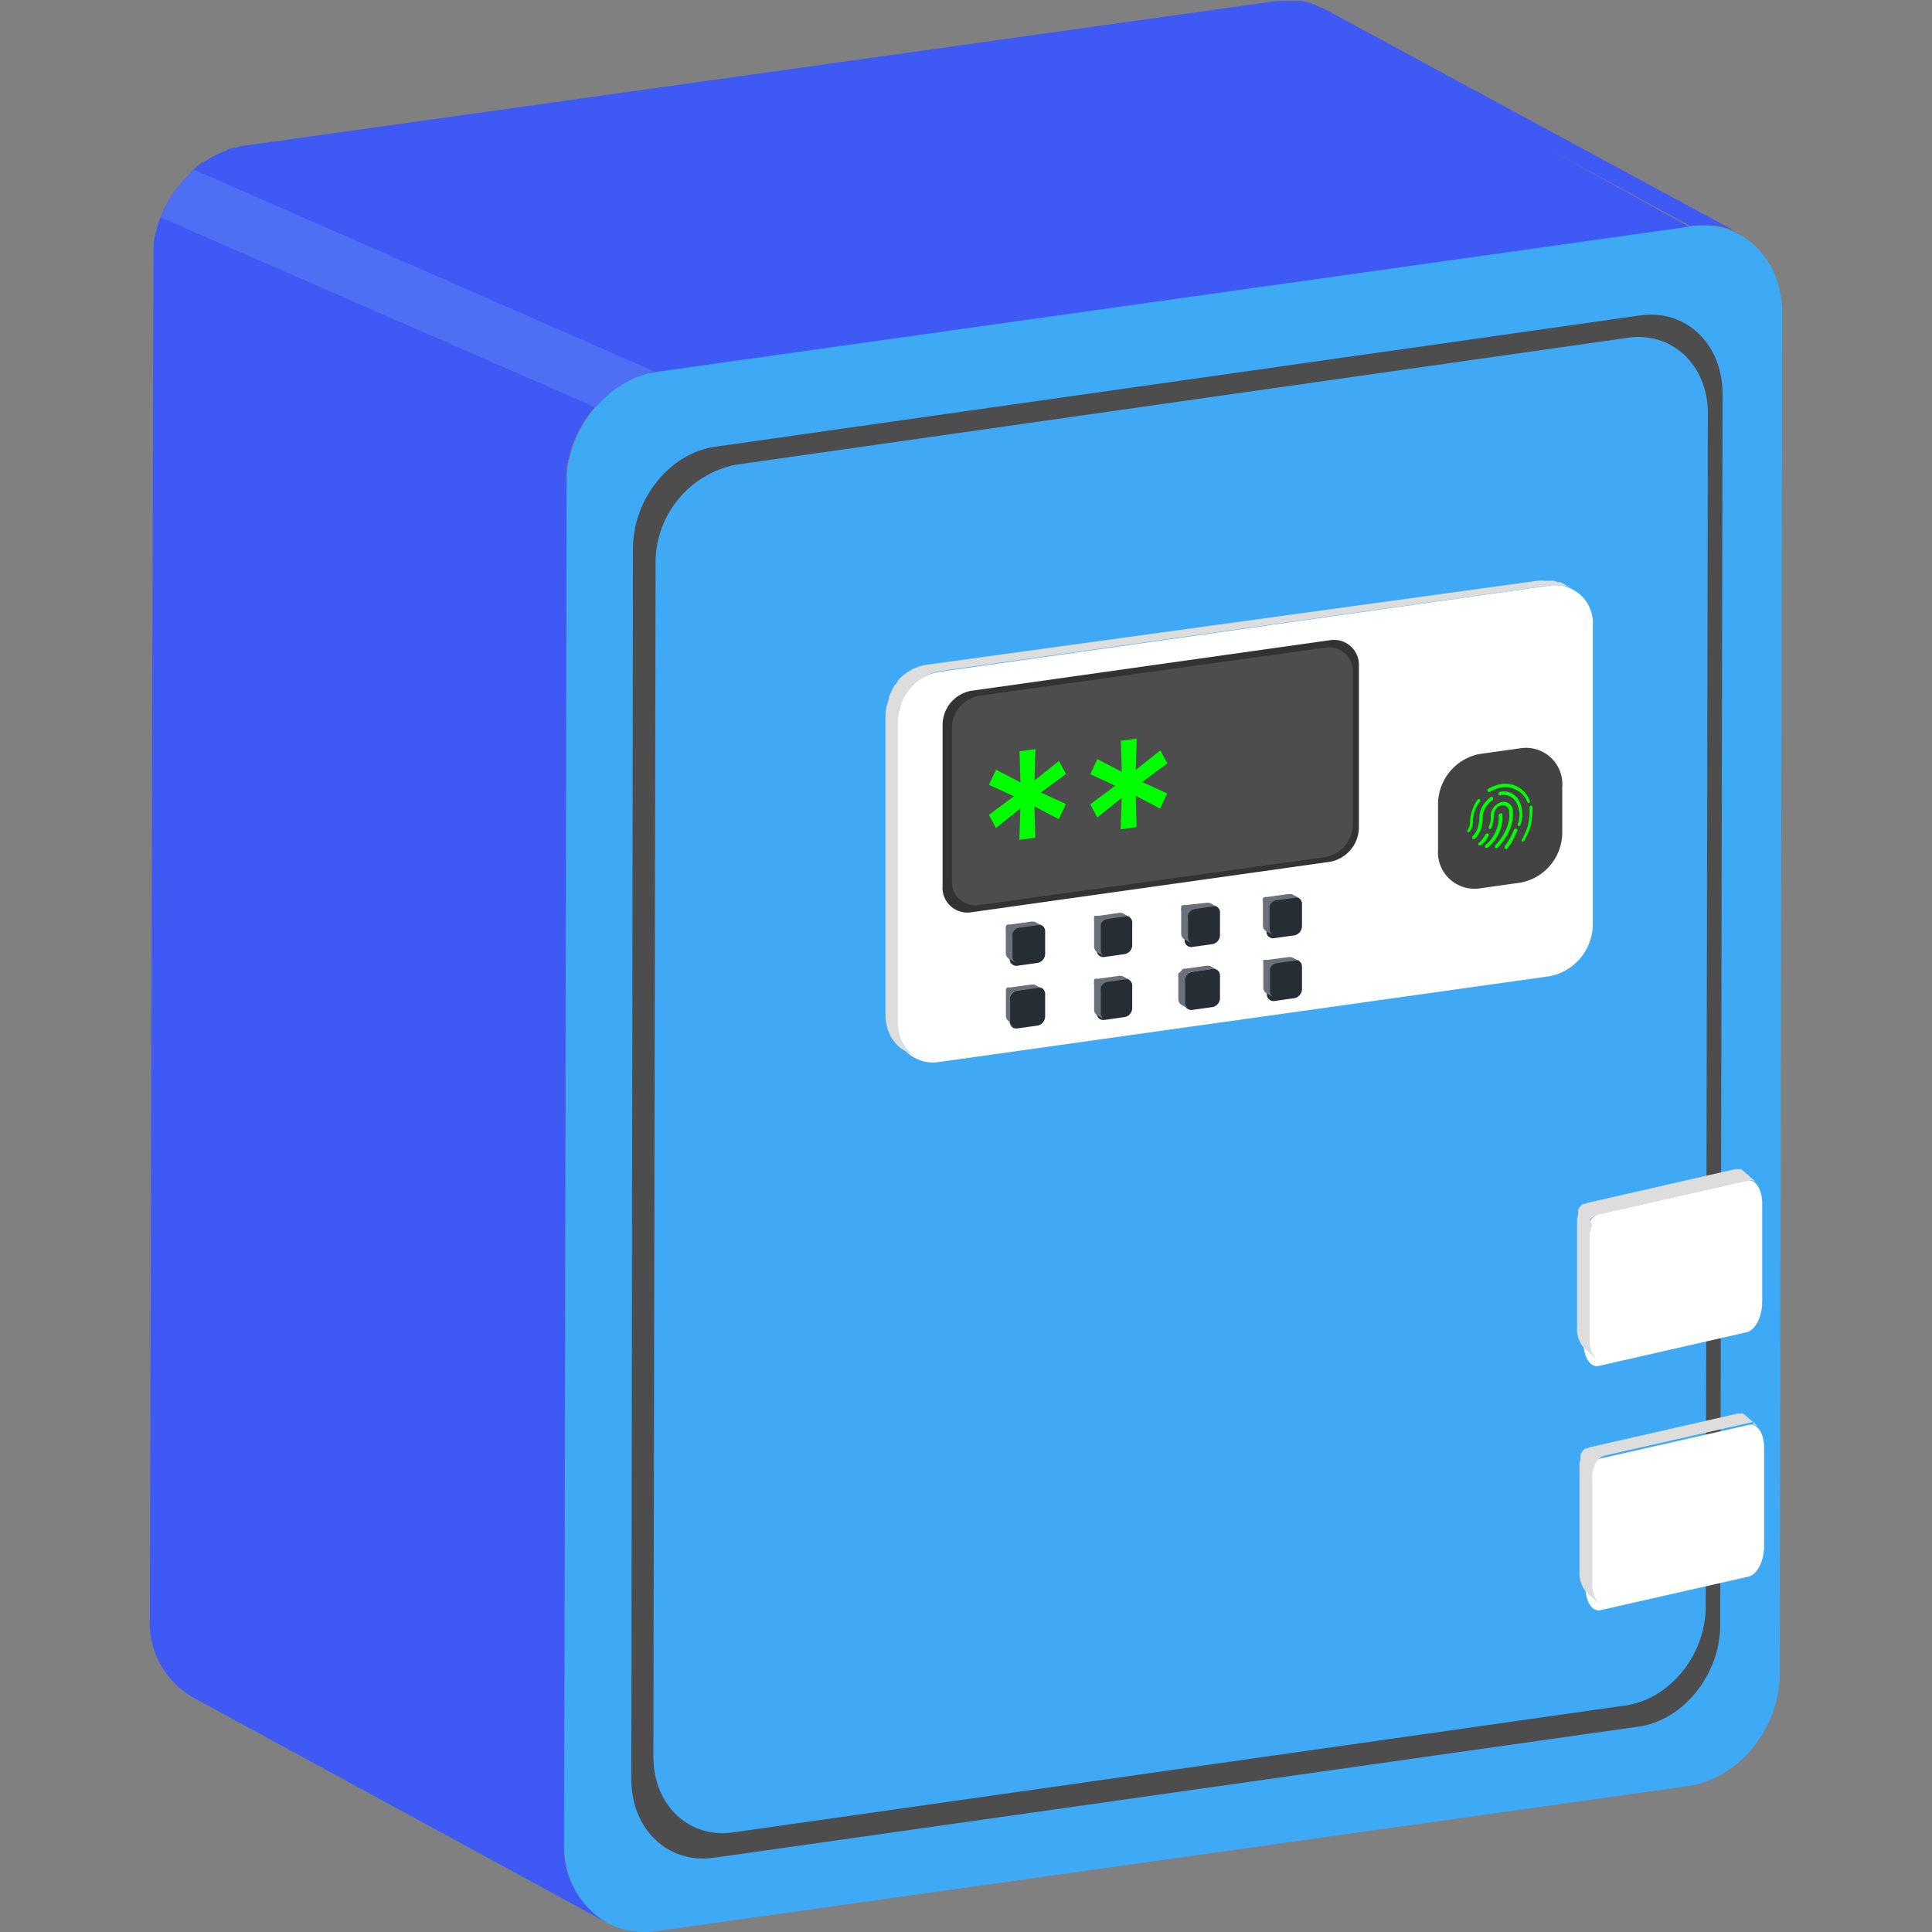 <?xml version="1.0" standalone="no"?><!DOCTYPE svg PUBLIC "-//W3C//DTD SVG 1.1//EN" "http://www.w3.org/Graphics/SVG/1.1/DTD/svg11.dtd"><svg class="icon" width="200px" height="200.00px" viewBox="0 0 1024 1024" version="1.1" xmlns="http://www.w3.org/2000/svg"><rect x="0" y="0" width="1024" height="1024" fill="#808080" stroke="none"/><path d="M895.838 119.849c27.037-3.779 48.841 16.789 48.768 45.934l-1.308 721.276c0 29.072-21.804 55.891-49.059 59.67l-546.408 76.823c-27.037 3.779-48.914-16.789-48.841-45.934l1.308-721.276c0-29.072 21.804-55.891 49.059-59.67z" fill="#3EA9F5" /><path d="M899.836 119.486h1.236a17.516 17.516 0 0 1 2.762 0H909.066a21.804 21.804 0 0 1 3.125 0.654h0.581l3.634 1.163 1.018 0.363 2.471 1.09 2.035 1.018L702.364 4.942l-1.454-0.799h-0.581c-0.799-0.436-1.672-0.727-2.471-1.09L697.204 2.398c-1.163 0-2.398-0.799-3.634-1.09h-0.436L689.936 0.509h-9.303a37.139 37.139 0 0 0-3.997 0L129.791 77.186c-1.526 0-2.98 0.581-4.506 0.945h-1.308l-3.271 1.018-1.163 0.799a39.829 39.829 0 0 0-4.07 1.672l-1.09 0.581-3.198 1.672-1.526 0.945-1.962 1.308h-0.436c-1.744 1.308-3.489 2.616-5.16 4.143h-0.363L101.228 91.577a39.538 39.538 0 0 0-3.489 3.489l-0.727 0.727-0.581 0.727c-1.163 1.381-2.326 2.835-3.416 4.288l-0.799 0.945c-1.308 1.89-2.471 3.779-3.561 5.742a2.544 2.544 0 0 1-0.363 0.581c0 0.654-0.581 1.308-0.945 1.962l-0.727 1.526a38.666 38.666 0 0 0-1.526 3.634L84.584 116.288l-0.872 2.762a17.879 17.879 0 0 0-0.654 2.108c0 1.018-0.509 2.108-0.727 3.198s0 1.308-0.509 1.962 0 2.471-0.509 3.707v7.05L79.424 858.133a45.716 45.716 0 0 0 22.676 41.428l219.566 119.486a45.788 45.788 0 0 1-22.676-41.428l1.308-721.276v-7.123c0-1.236 0-2.398 0.509-3.561s0-1.381 0.509-2.108 0.436-2.035 0.727-3.125 0.436-1.381 0.654-2.108 0.581-1.962 0.945-2.907l0.436-1.018c0.436-1.236 0.945-2.398 1.454-3.561s0.581-1.09 0.799-1.599l1.308-2.544a57.054 57.054 0 0 1 3.561-5.669 6.25 6.25 0 0 1 0.509-0.727c1.09-1.526 2.253-2.98 3.416-4.361l1.308-1.381c1.09-1.236 2.253-2.398 3.489-3.561l1.09-1.018a58.144 58.144 0 0 1 5.16-4.143l2.398-1.526 1.526-1.018 3.198-1.672 1.09-0.581a42.809 42.809 0 0 1 4.215-1.744l1.163-0.436 3.271-1.018h1.308a44.916 44.916 0 0 1 4.506-0.872l546.481-76.823-72.68-40.192 73.189 39.829a37.139 37.139 0 0 1 3.997-0.291z" fill="#3F59F5" /><path d="M869.383 167.164c24.275-3.416 43.608 15.19 43.608 41.573l-1.236 652.448c0 26.383-19.696 50.876-43.608 54.001l-489.936 69.482c-24.202 3.416-43.608-15.19-43.608-41.573L335.476 290.72c0-26.383 19.769-50.876 43.971-54.001z" fill="#4D4D4D" /><path d="M862.914 179.011c23.403-3.343 42.3 14.536 42.3 40.265l-1.163 632.316c0 25.511-19.042 48.986-42.445 52.33l-473.074 67.302c-23.403 3.343-42.3-14.536-42.227-40.265l1.163-632.316a52.984 52.984 0 0 1 42.445-52.33z" fill="#3FA9F5" /><path d="M101.955 90.559h-0.363L101.228 91.577a39.538 39.538 0 0 0-3.489 3.489l-0.727 0.727-0.581 0.727c-1.163 1.381-2.326 2.835-3.416 4.288l-0.799 0.945a52.62 52.62 0 0 0-3.489 5.742l-0.436 0.581c0 0.654-0.581 1.308-0.945 1.962l-0.727 1.526a38.666 38.666 0 0 0-1.526 3.634l230.614 100.734a11.193 11.193 0 0 1 1.236-1.381c1.09-1.236 2.253-2.398 3.489-3.561l1.09-1.018a58.144 58.144 0 0 1 5.16-4.143l2.398-1.526 1.526-1.018 3.198-1.672 1.09-0.581a42.809 42.809 0 0 1 4.215-1.744l1.163-0.436 3.271-1.018h1.308l2.835-0.581-244.932-107.348z" fill="#4E6EF4" /><path d="M925.928 625.702c4.433-1.018 8.067 4.506 8.067 12.283v52.039c0 7.849-3.634 15.045-8.14 16.062l-78.422 17.879c-4.506 1.018-8.14-4.506-8.14-12.356v-52.039c0-7.849 3.634-15.045 8.14-16.062z" fill="#FFFFFF" /><path d="M927.599 625.629h1.308a2.835 2.835 0 0 1 0.799 0.436h0.509l-6.687-5.887-0.799-0.509h-0.436a1.962 1.962 0 0 0-0.872 0h-1.744l-78.422 17.879-1.526 0.581H838.857l-0.436 0.436-0.581 0.509a9.085 9.085 0 0 0-0.654 0.872l-0.799 1.381V644.017a16.934 16.934 0 0 0-0.509 1.817 14.536 14.536 0 0 1 0 1.744 3.707 3.707 0 0 1 0 0.945V703.397a15.263 15.263 0 0 0 3.779 11.193l6.687 5.887a15.19 15.19 0 0 1-3.779-11.12v-49.786-3.779a15.772 15.772 0 0 1 0-1.817 17.879 17.879 0 0 1 0.654-2.108 1.381 1.381 0 0 0 0-0.509c0-0.581 0.509-1.163 0.727-1.672v-0.509L842.564 646.852c0-0.436 0.654-0.799 0.945-1.163l0.581-0.509 0.945-0.727h0.436a5.233 5.233 0 0 1 1.454-0.654l78.494-17.807a3.997 3.997 0 0 1 1.308 0z" fill="#DDDDDD" /><path d="M926.945 755.218c4.506-1.018 8.14 4.506 8.067 12.283v52.039c0 7.849-3.707 15.045-8.14 16.062l-78.494 17.807c-4.433 1.09-8.067-4.433-8.067-12.283v-52.039c0-7.849 3.634-15.045 8.067-16.062z" fill="#FFFFFF" /><path d="M928.69 755.145h1.308l0.799 0.436h0.509l-6.759-5.887-0.872-0.509a1.526 1.526 0 0 0-0.872 0h-1.672l-78.494 17.879-1.454 0.581h-0.945l-0.436 0.436-0.581 0.509a4.506 4.506 0 0 0-0.654 0.872l-0.872 1.381v0.436a2.253 2.253 0 0 1 0 0.727V773.533l-0.509 1.817a14.536 14.536 0 0 0 0 1.744 5.015 5.015 0 0 0 0 0.945 18.897 18.897 0 0 0 0 2.907v51.966a15.263 15.263 0 0 0 3.779 11.193l6.759 5.887a14.899 14.899 0 0 1-3.779-11.12v-52.039a19.478 19.478 0 0 1 0-2.907 3.634 3.634 0 0 1 0-0.872v-1.89c0-0.654 0 0 0 0a17.807 17.807 0 0 1 0.581-2.108v-0.509a11.629 11.629 0 0 1 0.727-1.672v-0.509a13.664 13.664 0 0 1 1.018-1.744 7.268 7.268 0 0 1 0.945-1.163l0.581-0.509 0.945-0.727 1.454-0.654 78.494-17.807a3.997 3.997 0 0 1 1.308 0z" fill="#DDDDDD" /><path d="M821.559 310.344a20.06 20.06 0 0 1 22.676 21.295v158.079a28.273 28.273 0 0 1-22.822 27.691l-324.298 45.57a20.06 20.06 0 0 1-22.676-21.368V383.605A28.054 28.054 0 0 1 497.479 356.132z" fill="#FFFFFF" /><path d="M826.429 310.271l2.398 0.363h1.163l2.326 0.872a11.847 11.847 0 0 1 1.381 0.654l-6.541-3.561h-1.381l-2.253-0.799h-4.797a21.804 21.804 0 0 0-3.707 0l-324.08 44.553a21.804 21.804 0 0 0-4.143 1.018l-1.09 0.436-1.381 0.509-1.236 0.727-1.672 0.945a2.98 2.98 0 0 0-0.799 0.509l-1.89 1.454-0.654 0.509a24.275 24.275 0 0 0-2.326 2.398v0.509a3.489 3.489 0 0 0-0.654 0.799 15.19 15.19 0 0 0-1.018 1.236l-1.018 1.599s0 0.654-0.509 0.945v0.436a31.107 31.107 0 0 0-1.454 3.198v0.581c0 1.018-0.581 2.035-0.872 3.053a14.536 14.536 0 0 1-0.436 1.672 27.764 27.764 0 0 0-0.436 4.942V537.832a23.766 23.766 0 0 0 2.835 11.629 20.278 20.278 0 0 0 3.343 4.433 15.19 15.19 0 0 0 2.035 1.744 15.554 15.554 0 0 0 2.326 1.454l6.469 3.561a21.15 21.15 0 0 1-10.466-19.26V383.387a29.072 29.072 0 0 1 0.436-5.015c0-0.509 0-1.018 0.436-1.599s0.509-2.108 0.872-3.125 0 0 0-0.581a23.403 23.403 0 0 1 1.672-3.634 4.143 4.143 0 0 0 0.581-0.945c0.654-0.945 1.308-1.962 2.035-2.835a3.198 3.198 0 0 1 0.581-0.799 29.581 29.581 0 0 1 2.98-3.053l0.654-0.581c0.872-0.654 1.744-1.308 2.689-1.89l1.599-0.945a21.223 21.223 0 0 1 2.616-1.236l1.163-0.436a16.426 16.426 0 0 1 4.143-1.018l324.08-45.57a15.844 15.844 0 0 1 3.707 0z" fill="#DDDDDD" /><path d="M705.271 339.27a13.228 13.228 0 0 1 14.972 14.027v85.181a18.679 18.679 0 0 1-15.045 18.243l-191.076 26.892a13.155 13.155 0 0 1-14.536-14.1V384.404a18.461 18.461 0 0 1 14.972-18.243z" fill="#333333" /><path d="M702.509 343.268a12.574 12.574 0 0 1 14.536 13.228v80.457a17.661 17.661 0 0 1-14.536 17.298L519.065 479.688a12.501 12.501 0 0 1-14.536-13.3V385.931a17.516 17.516 0 0 1 14.536-17.225z" fill="#4D4D4D" /><path d="M550.027 490.081a3.489 3.489 0 0 1 3.925 3.707v11.774a4.942 4.942 0 0 1-3.997 4.797l-10.829 1.526a3.561 3.561 0 0 1-3.997-3.707v-11.701a4.942 4.942 0 0 1 3.997-4.87z" fill="#272D35" /><path d="M551.844 490.445l-3.561-1.962h-0.654a3.416 3.416 0 0 0-1.236 0l-10.902 1.526H533.965l-0.509 0.436-0.363 0.581v0.581a6.178 6.178 0 0 0 0 1.672v11.701a3.707 3.707 0 0 0 1.817 3.343l3.634 1.962a3.634 3.634 0 0 1-1.89-3.343v-10.466a4.652 4.652 0 0 1 0-1.744 9.303 9.303 0 0 1 0.799-1.454 7.777 7.777 0 0 1 1.163-1.018 4.942 4.942 0 0 1 1.454-0.509l10.902-1.526a3.416 3.416 0 0 1 1.236 0z" fill="#6B7179" /><path d="M596.179 485.43a3.561 3.561 0 0 1 3.925 3.707v11.774a4.942 4.942 0 0 1-3.997 4.797l-10.829 1.526a3.489 3.489 0 0 1-3.997-3.707v-11.701a5.015 5.015 0 0 1 3.997-4.87z" fill="#272D35" /><path d="M598.286 485.793l-3.561-1.89a1.163 1.163 0 0 0-0.654 0 3.925 3.925 0 0 0-1.308 0l-10.829 1.526a3.053 3.053 0 0 0-1.163 0 1.308 1.308 0 0 0-0.509 0h-0.363v0.509a2.18 2.18 0 0 1 0 0.581 4.288 4.288 0 0 0 0 1.672V501.492a3.707 3.707 0 0 0 1.817 3.343l3.561 1.962a3.707 3.707 0 0 1-1.817-3.343v-11.629a7.268 7.268 0 0 1 0-1.744 4.07 4.07 0 0 1 0.799-1.454 3.125 3.125 0 0 1 1.163-1.018 4.942 4.942 0 0 1 1.454-0.509l10.902-1.526a3.561 3.561 0 0 1 1.236 0z" fill="#6B7179" /><path d="M642.621 480.124a3.489 3.489 0 0 1 3.997 3.707v11.701a4.87 4.87 0 0 1-3.925 4.87l-10.902 1.526a3.489 3.489 0 0 1-3.925-3.707v-11.774a4.942 4.942 0 0 1 3.997-4.797z" fill="#272D35" /><path d="M644.729 480.487l-3.561-1.962h-0.654a3.416 3.416 0 0 0-1.236 0l-11.047 1.163h-1.236l-0.509 0.436h-0.436v1.163a4.288 4.288 0 0 0 0 1.672v11.701a3.707 3.707 0 0 0 1.89 3.343l3.561 1.962a3.852 3.852 0 0 1-1.817-3.343v-10.175a4.288 4.288 0 0 1 0-1.672 4.87 4.87 0 0 1 0.872-1.454l1.236-1.018a4.942 4.942 0 0 1 1.454-0.509l10.829-1.526a3.997 3.997 0 0 1 1.308 0z" fill="#6B7179" /><path d="M686.084 475.473a3.561 3.561 0 0 1 3.997 3.707v11.774a5.015 5.015 0 0 1-3.997 4.797l-10.902 1.526a3.489 3.489 0 0 1-3.925-3.707V481.868a4.942 4.942 0 0 1 3.997-4.87z" fill="#272D35" /><path d="M688.264 475.836l-3.634-1.962H682.668l-10.829 1.526H670.312l-0.509 0.436h-0.436a1.308 1.308 0 0 0 0 0.509 4.288 4.288 0 0 0 0 0.581 4.288 4.288 0 0 0 0 1.672v11.701a3.561 3.561 0 0 0 1.817 3.343l3.561 1.962a3.707 3.707 0 0 1-1.817-3.343V481.868a7.268 7.268 0 0 1 0-1.744 4.07 4.07 0 0 1 0.799-1.454 3.707 3.707 0 0 1 1.163-0.945 4.942 4.942 0 0 1 1.454-0.509l10.902-1.526a3.561 3.561 0 0 1 1.236 0z" fill="#6B7179" /><path d="M550.027 523.296a3.489 3.489 0 0 1 3.925 3.707v11.774a4.942 4.942 0 0 1-3.997 4.797l-10.829 1.526a3.561 3.561 0 0 1-3.997-3.707V529.837a4.942 4.942 0 0 1 3.997-4.87z" fill="#272D35" /><path d="M551.844 523.805l-3.561-1.962h-1.962l-10.902 1.526-1.018-0.073h-0.363l-0.509 0.436-0.363 0.509v0.581a6.178 6.178 0 0 0 0 1.672v11.701a3.707 3.707 0 0 0 1.817 3.343L537.308 545.1a3.634 3.634 0 0 1-1.89-3.343V529.837a5.015 5.015 0 0 1 0-1.744 9.303 9.303 0 0 1 0.799-1.454 4.724 4.724 0 0 1 1.163-0.945 4.942 4.942 0 0 1 1.454-0.509l10.902-1.526a3.416 3.416 0 0 1 1.236 0z" fill="#6B7179" /><path d="M596.179 518.79a3.561 3.561 0 0 1 3.925 3.707v11.774a4.942 4.942 0 0 1-3.997 4.797l-10.829 1.526a3.489 3.489 0 0 1-3.997-3.707v-11.701a5.015 5.015 0 0 1 3.997-4.87z" fill="#272D35" /><path d="M598.286 519.153l-3.561-1.89h-0.654a2.689 2.689 0 0 0-1.308 0l-10.829 1.526a2.18 2.18 0 0 0-1.163 0 1.308 1.308 0 0 0-0.509 0l-0.363 0.436v0.509a2.18 2.18 0 0 1 0 0.581 4.288 4.288 0 0 0 0 1.672v12.937a3.707 3.707 0 0 0 1.817 3.343l3.561 1.962a3.707 3.707 0 0 1-1.817-3.343v-11.701a7.268 7.268 0 0 1 0-1.744 3.271 3.271 0 0 1 0.799-1.381 3.125 3.125 0 0 1 1.163-1.018 3.634 3.634 0 0 1 1.454-0.581l10.902-1.526h1.236z" fill="#6B7179" /><path d="M642.621 513.484a3.561 3.561 0 0 1 3.997 3.707v11.774a4.87 4.87 0 0 1-3.925 4.797l-10.902 1.526a3.489 3.489 0 0 1-3.925-3.707v-11.701a4.942 4.942 0 0 1 3.997-4.87z" fill="#272D35" /><path d="M644.729 513.848l-3.561-1.962h-0.654a3.416 3.416 0 0 0-1.236 0l-10.829 1.526h-1.236l-0.509 0.436h-0.436v0.581L624.524 516.028a4.288 4.288 0 0 0 0 1.672v11.701a3.707 3.707 0 0 0 1.89 3.343l3.561 1.962a3.707 3.707 0 0 1-1.817-3.343v-11.483a4.652 4.652 0 0 1 0-1.744 5.96 5.96 0 0 1 0.872-1.454l1.236-1.018a4.942 4.942 0 0 1 1.454-0.509l10.829-1.526a3.997 3.997 0 0 1 1.308 0z" fill="#6B7179" /><path d="M686.084 508.76a3.561 3.561 0 0 1 3.997 3.707v11.774a5.015 5.015 0 0 1-3.997 4.797L675.4 530.564a3.489 3.489 0 0 1-3.925-3.707v-11.629a5.015 5.015 0 0 1 3.997-4.87z" fill="#272D35" /><path d="M688.264 509.196l-3.634-1.89h-0.654a3.925 3.925 0 0 0-1.308 0l-10.975 1.454a3.053 3.053 0 0 0-1.163 0 1.308 1.308 0 0 0-0.509 0h-0.436a1.308 1.308 0 0 0 0 0.509v0.581a4.288 4.288 0 0 0 0 1.672v11.701a3.561 3.561 0 0 0 1.817 3.343l3.561 1.962a3.707 3.707 0 0 1-1.817-3.343v-9.957a7.268 7.268 0 0 1 0-1.744 4.07 4.07 0 0 1 0.799-1.454 3.125 3.125 0 0 1 1.163-1.018 4.942 4.942 0 0 1 1.454-0.509l10.902-1.526a3.561 3.561 0 0 1 1.236 0z" fill="#6B7179" /><path d="M564.999 410.206l-13.3 9.884 13.228 6.032-3.707 8.067-12.937-6.759 0.436 16.571-8.431 1.163 0.509-16.644-12.937 10.393-3.707-7.05 13.228-9.812-13.228-6.105 3.779-7.995 12.937 6.759-0.509-16.498 8.431-1.163-0.509 16.644 13.01-10.393 3.707 6.905zM618.709 404.61l-13.3 9.884 13.228 6.032-3.707 8.067-12.937-6.759 0.436 16.571-8.431 1.163 0.509-16.644-12.937 10.393-3.707-7.05 13.228-9.812-13.228-6.105 3.779-7.995 12.937 6.759-0.509-16.498 8.431-1.163-0.509 16.644 13.01-10.393 3.707 6.905z" fill="#00FF00" /><path d="M806.224 396.542a19.26 19.26 0 0 1 21.804 20.568v23.984a27.11 27.11 0 0 1-21.804 26.674l-22.24 3.125a19.333 19.333 0 0 1-21.804-20.496v-23.984a27.255 27.255 0 0 1 21.804-26.746z" fill="#434343" /><path d="M782.021 428.812a18.897 18.897 0 0 0-1.308 7.268 9.448 9.448 0 0 1-1.599 4.506 1.018 1.018 0 0 1-0.727 0.509h-0.436a0.872 0.872 0 0 1 0-1.236 7.268 7.268 0 0 0 1.163-3.343 22.458 22.458 0 0 1 1.599-8.14 15.19 15.19 0 0 1 2.689-4.797H784.42v1.308a14.536 14.536 0 0 0-2.398 3.925zM804.043 439.423a0.945 0.945 0 0 1 0 1.236c-0.654 1.526-1.381 3.053-2.108 4.579s-1.744 2.762-3.125 4.652h-1.308v-1.308a36.849 36.849 0 0 0 2.907-4.506c0.654-1.163 1.308-2.616 2.035-4.288 0 0 0.509-0.654 0.799-0.654zM796.339 431.792a18.897 18.897 0 0 1-1.526 8.94 20.859 20.859 0 0 1-6.323 8.576 0.799 0.799 0 0 1-0.509 0 0.872 0.872 0 0 1-0.727 0 1.236 1.236 0 0 1 0-1.381 17.661 17.661 0 0 0 5.669-7.704 16.062 16.062 0 0 0 1.381-7.849 1.09 1.09 0 0 1 0.799-1.163 0.727 0.727 0 0 1 1.236 0.581zM789.071 442.912a23.694 23.694 0 0 1-1.817 2.907 21.804 21.804 0 0 1-2.253 2.18 0.799 0.799 0 0 1-0.509 0 0.727 0.727 0 0 1-0.727 0 1.018 1.018 0 0 1 0-1.308 9.158 9.158 0 0 0 1.89-1.89 17.007 17.007 0 0 0 1.672-2.544 0.872 0.872 0 0 1 0.654-0.509 0.581 0.581 0 0 1 0.509 0 0.872 0.872 0 0 1 0.581 1.163z" fill="#00FF00" /><path d="M801.718 434.626a31.18 31.18 0 0 1-2.471 7.268 38.738 38.738 0 0 1-5.596 7.631h-1.236v-1.308a35.759 35.759 0 0 0 5.233-7.268 26.019 26.019 0 0 0 2.253-6.832 21.804 21.804 0 0 0 0-3.561 3.343 3.343 0 0 0-3.997-3.634c-2.762 0.363-4.215 3.053-4.215 6.178a14.899 14.899 0 0 1-0.654 4.07c0 0.436-0.509 1.454-0.581 1.454a1.018 1.018 0 0 1-0.799 0.872 0.872 0.872 0 0 1-0.581-1.09l0.581-1.672a10.684 10.684 0 0 0 0.509-3.343 7.704 7.704 0 0 1 6.032-8.358 4.942 4.942 0 0 1 5.669 5.378 26.092 26.092 0 0 1-0.145 4.215z" fill="#00FF00" /><path d="M805.279 424.742a15.699 15.699 0 0 1 0.581 12.501 1.163 1.163 0 0 1-0.799 0.727 0.872 0.872 0 0 1-0.581-1.163 13.591 13.591 0 0 0-0.581-10.975 7.631 7.631 0 0 0-8.867-4.288c-0.509 0-0.872 0-0.872-0.872a1.236 1.236 0 0 1 0.945-1.018 9.158 9.158 0 0 1 10.175 5.088zM785.946 433.318a22.24 22.24 0 0 1-0.945 5.96 12.719 12.719 0 0 1-3.416 5.451h-1.236V443.348a10.466 10.466 0 0 0 2.835-4.433 22.531 22.531 0 0 0 0.945-5.451 11.556 11.556 0 0 1 2.398-7.268 16.498 16.498 0 0 1 3.852-3.925 0.799 0.799 0 0 1 0.799 0.436 1.163 1.163 0 0 1 0 1.308 12.428 12.428 0 0 0-3.343 3.416 9.158 9.158 0 0 0-1.89 5.887z" fill="#00FF00" /><path d="M789.217 419.727a0.727 0.727 0 0 1-0.799-0.436 1.163 1.163 0 0 1 0.509-1.308 21.804 21.804 0 0 1 6.905-2.471 14.536 14.536 0 0 1 6.396 0.581 13.664 13.664 0 0 1 8.576 8.286 0.945 0.945 0 0 1-0.436 1.236 0.727 0.727 0 0 1-0.799-0.436 12.21 12.21 0 0 0-7.704-7.268 11.483 11.483 0 0 0-5.669-0.581 18.461 18.461 0 0 0-6.323 2.253zM811.384 426.995a0.799 0.799 0 0 1 0.872 0.799 41.064 41.064 0 0 1-0.945 9.812 34.959 34.959 0 0 1-3.343 7.849 0.945 0.945 0 0 1-0.727 0.581h-0.509a0.945 0.945 0 0 1 0-1.236 37.43 37.43 0 0 0 3.125-7.268 36.34 36.34 0 0 0 0.872-9.23 1.09 1.09 0 0 1 0.654-1.308z" fill="#00FF00" /></svg>